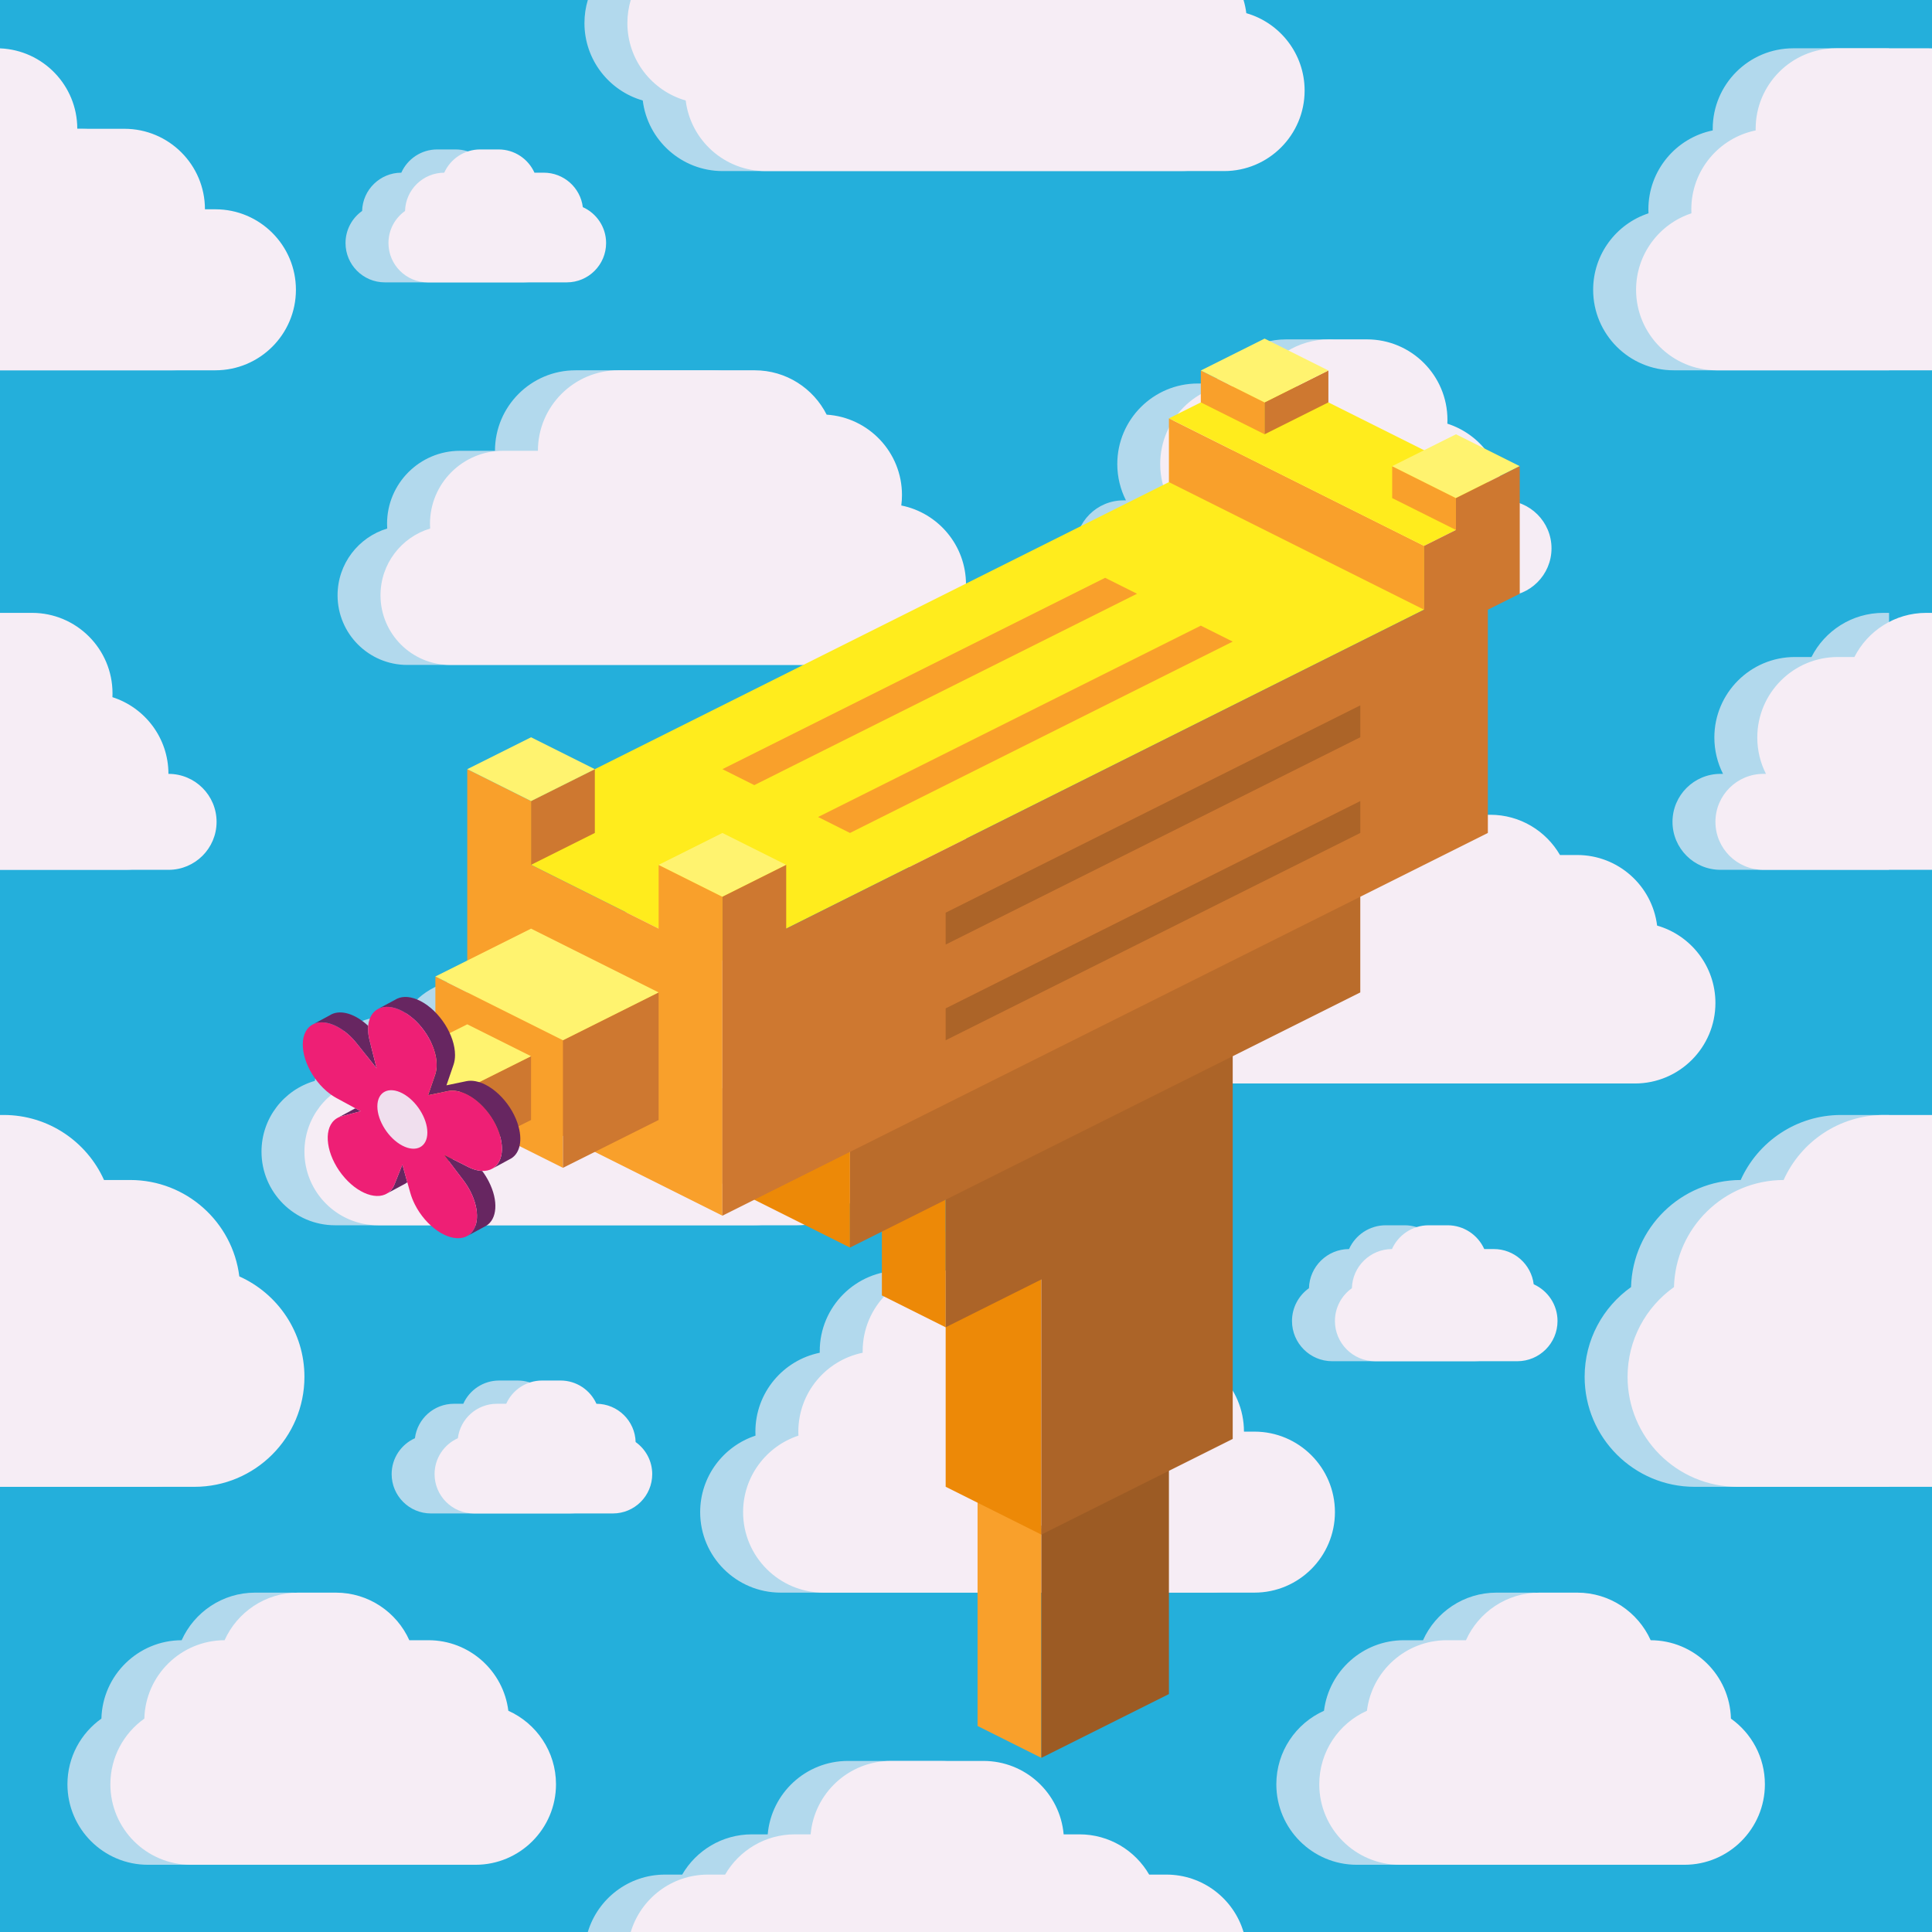<svg id="emyLD69B1HU1" xmlns="http://www.w3.org/2000/svg" xmlns:xlink="http://www.w3.org/1999/xlink" viewBox="0 0 720 720" shape-rendering="geometricPrecision" text-rendering="geometricPrecision">
<rect x="0" y="0" width="720" height="720" fill="#333333" stroke="none"/>
<style><![CDATA[
#emyLD69B1HU6_to {animation: emyLD69B1HU6_to__to 10000ms linear infinite normal forwards}@keyframes emyLD69B1HU6_to__to { 0% {transform: translate(-7.998px,360px)} 100% {transform: translate(712px,360px)}} #emyLD69B1HU9_to {animation: emyLD69B1HU9_to__to 10000ms linear infinite normal forwards}@keyframes emyLD69B1HU9_to__to { 0% {transform: translate(339.6px,390.646px);animation-timing-function: cubic-bezier(0.445,0.05,0.55,0.95)} 25% {transform: translate(339.6px,331.543px);animation-timing-function: cubic-bezier(0.445,0.05,0.55,0.95)} 50% {transform: translate(339.6px,390.646px);animation-timing-function: cubic-bezier(0.445,0.05,0.55,0.95)} 75% {transform: translate(339.6px,331.543px);animation-timing-function: cubic-bezier(0.445,0.05,0.55,0.95)} 100% {transform: translate(339.6px,390.646px)}}
]]></style>
<rect width="720" height="720" rx="0" ry="0" clip-rule="evenodd" fill="none" fill-rule="evenodd" stroke-linejoin="round" stroke-miterlimit="2"/><g clip-path="url(#emyLD69B1HU44)" clip-rule="evenodd"><g><rect width="720" height="720" rx="0" ry="0" clip-rule="evenodd" fill="#24afdb" fill-rule="evenodd" stroke-linejoin="round" stroke-miterlimit="2"/><g id="emyLD69B1HU6_to" transform="translate(-7.998,360)"><g transform="translate(7.998,-360)"><path d="M72.464,554.095h-144.928c-22.622,0-40.989-18.367-40.989-40.99c0-13.798,6.833-26.013,17.296-33.443.571-22.087,18.651-39.851,40.861-39.912c6.412-14.278,20.759-24.232,37.414-24.232h19.236c16.654,0,31.001,9.954,37.413,24.232h9.74c20.909,0,38.182,15.689,40.679,35.926c14.297,6.404,24.267,20.762,24.267,37.429c0,22.623-18.367,40.99-40.989,40.99ZM80.28,138h-160.56c-16.557,0-30-13.443-30-30c0-13.283,8.651-24.561,20.622-28.503-.024-.496-.037-.995-.037-1.497c0-14.496,10.304-26.605,23.982-29.395-.004-.201-.006-.403-.006-.605c0-16.557,13.442-30,30-30h34.519c.402,0,.802.008,1.2.024c16.002.63,28.8,13.82,28.8,29.976h17.577c16.557,0,30,13.443,30,30h3.903c16.557,0,30,13.443,30,30s-13.443,30-30,30ZM62.83,324.158h-125.66c-9.868,0-17.88-8.011-17.88-17.88c0-9.868,8.012-17.88,17.88-17.88h.954c-2.067-4.071-3.233-8.676-3.233-13.551c0-16.558,13.443-30,30-30h5.919c.091,0,.182,0,.273.001c4.953-9.757,15.085-16.45,26.768-16.45h14.078c16.558,0,30,13.443,30,30c0,.475-.011.947-.032,1.417c12.1,3.865,20.872,15.208,20.872,28.583h.061c9.868,0,17.88,8.012,17.88,17.88c0,9.869-8.012,17.88-17.88,17.88ZM235.063,720c3.703-12.368,15.178-21.392,28.744-21.392h6.423c5.19-8.965,14.887-15,25.981-15h5.891c1.339-15.324,14.218-27.36,29.886-27.36h34.519c15.668,0,28.547,12.036,29.885,27.36h5.891c11.095,0,20.791,6.035,25.981,15h6.423c13.567,0,25.042,9.024,28.745,21.392h-228.369ZM720,554.095h-72.464c-22.622,0-40.989-18.367-40.989-40.99c0-13.798,6.833-26.013,17.296-33.443.571-22.087,18.651-39.851,40.861-39.912c6.412-14.278,20.759-24.232,37.414-24.232h17.882v138.577Zm0-229.937h-62.83c-9.868,0-17.88-8.011-17.88-17.88c0-9.868,8.012-17.88,17.88-17.88h.954c-2.067-4.071-3.233-8.676-3.233-13.551c0-16.558,13.443-30,30-30h5.919c.091,0,.182,0,.273.001c4.953-9.757,15.085-16.45,26.768-16.45h2.149v95.76ZM720,138h-80.28c-16.557,0-30-13.443-30-30c0-13.283,8.651-24.561,20.622-28.503-.024-.496-.037-.995-.037-1.497c0-14.496,10.304-26.605,23.982-29.395-.004-.201-.006-.403-.006-.605c0-16.557,13.442-30,30-30h34.519c.402,0,.802.008,1.2.024L720,138ZM463.432,0c.475,1.585.822,3.225,1.029,4.908c12.542,3.594,21.732,15.154,21.732,28.844c0,16.558-13.443,30-30,30h-170.88c-15.305,0-27.949-11.485-29.774-26.3-12.542-3.594-21.732-15.154-21.732-28.844c0-2.992.439-5.881,1.256-8.608h228.369ZM297.551,535.023c-.024-.496-.037-.995-.037-1.497c0-14.496,10.305-26.605,23.982-29.395-.004-.201-.006-.403-.006-.605c0-16.558,13.442-30,30-30h34.519c16.558,0,30,13.442,30,30h17.577c16.558,0,30,13.442,30,30h3.903c16.558,0,30,13.442,30,30c0,16.557-13.442,30-30,30h-160.56c-16.557,0-30-13.443-30-30c0-13.283,8.652-24.561,20.622-28.503Zm55.563-231.428c3.997,1.316,6.886,5.081,6.886,9.517c0,5.528-4.488,10.017-10.017,10.017h-53.611c-5.529,0-10.017-4.489-10.017-10.017c0-5.529,4.488-10.017,10.017-10.017h1.303c0-5.529,4.489-10.017,10.017-10.017h5.869c0-5.529,4.489-10.017,10.017-10.017h11.526c5.529,0,10.017,4.488,10.017,10.017c0,.067-.001.134-.002.202c4.567.931,8.008,4.974,8.008,9.815c0,.167-.005.334-.013.5ZM217.203,77.197c5.11,2.289,8.674,7.421,8.674,13.38c0,8.086-6.565,14.652-14.652,14.652h-51.806c-8.087,0-14.652-6.566-14.652-14.652c0-4.933,2.442-9.299,6.182-11.955.204-7.896,6.667-14.246,14.607-14.267c2.292-5.104,7.42-8.662,13.374-8.662h6.876c5.953,0,11.082,3.558,13.374,8.662h3.482c7.474,0,13.648,5.608,14.541,12.842ZM509.414,637.555c1.828-14.811,14.47-26.294,29.773-26.294h7.129c4.692-10.45,15.193-17.735,27.382-17.735h14.079c12.189,0,22.69,7.285,27.383,17.735c16.255.045,29.488,13.046,29.906,29.212c7.658,5.438,12.659,14.378,12.659,24.476c0,16.558-13.443,30-30,30h-106.072c-16.557,0-30-13.442-30-30c0-12.199,7.297-22.707,17.761-27.394Zm62.157-158.938c5.227,2.341,8.872,7.59,8.872,13.683c0,8.271-6.715,14.985-14.985,14.985h-52.984c-8.27,0-14.985-6.714-14.985-14.985c0-5.044,2.498-9.51,6.323-12.226.209-8.075,6.819-14.569,14.939-14.592c2.344-5.219,7.589-8.858,13.677-8.858h7.033c6.088,0,11.334,3.639,13.678,8.858h3.561c7.643,0,13.958,5.736,14.871,13.135ZM423.328,318.638c5.19-8.964,14.886-15,25.981-15h5.891c1.339-15.323,14.217-27.36,29.885-27.36h34.52c15.668,0,28.546,12.037,29.885,27.36h5.891c11.095,0,20.791,6.036,25.981,15h6.423c15.305,0,27.949,11.486,29.774,26.301c12.542,3.594,21.731,15.154,21.731,28.844c0,16.558-13.442,30-30,30h-170.88c-15.305,0-27.948-11.486-29.773-26.3-12.542-3.594-21.732-15.155-21.732-28.845c0-16.557,13.443-30,30-30h6.423ZM310.933,378.766h5.873c15.14,0,27.432,12.292,27.432,27.432c0,12.518-8.403,23.09-19.871,26.376-1.669,13.547-13.231,24.05-27.226,24.05h-156.255c-15.141,0-27.433-12.292-27.433-27.433c0-12.518,8.403-23.089,19.872-26.375c1.669-13.547,13.23-24.05,27.225-24.05h5.874c4.746-8.197,13.612-13.717,23.757-13.717h5.387c1.224-14.011,13.001-25.018,27.328-25.018h31.565c14.327,0,26.103,11.007,27.327,25.018h5.387c10.145,0,19.012,5.52,23.758,13.717ZM189.443,637.555c10.463,4.687,17.76,15.195,17.76,27.394c0,16.558-13.442,30-30,30h-106.071c-16.558,0-30-13.442-30-30c0-10.098,5-19.038,12.659-24.476.418-16.166,13.65-29.167,29.906-29.212c4.692-10.45,15.193-17.735,27.382-17.735h14.079c12.189,0,22.69,7.285,27.383,17.735h7.129c15.302,0,27.945,11.483,29.773,26.294ZM170.629,535.987c.893-7.235,7.067-12.843,14.541-12.843h3.482c2.292-5.104,7.421-8.662,13.374-8.662h6.876c5.954,0,11.082,3.558,13.374,8.662c7.94.022,14.402,6.372,14.607,14.267c3.74,2.656,6.182,7.023,6.182,11.955c0,8.087-6.565,14.652-14.652,14.652h-51.806c-8.087,0-14.652-6.565-14.652-14.652c0-5.958,3.563-11.09,8.674-13.379ZM160.3,196.97c-.038-.589-.057-1.183-.057-1.782c0-15.005,12.182-27.188,27.188-27.188h13.032c0-16.557,13.443-30,30-30h50.799c11.715,0,21.871,6.73,26.809,16.532c15.659.997,28.068,14.03,28.068,29.938c0,1.325-.086,2.63-.253,3.91C349.629,191.119,360,203.259,360,217.802c0,16.557-13.443,30-30,30h-162.238c-14.328,0-25.961-11.633-25.961-25.961c0-11.735,7.803-21.662,18.499-24.871Zm275.313-10.496c-2.067-4.071-3.233-8.677-3.233-13.552c0-16.557,13.443-30,30-30h5.919c.091,0,.182.001.273.002c4.953-9.757,15.085-16.45,26.768-16.45h14.079c16.557,0,30,13.443,30,30c0,.475-.011.947-.033,1.416c12.1,3.866,20.872,15.209,20.872,28.584h.061c9.868,0,17.88,8.012,17.88,17.88s-8.012,17.88-17.88,17.88h-125.659c-9.869,0-17.88-8.012-17.88-17.88s8.011-17.88,17.88-17.88h.953ZM-719.997,415.518h1.354c16.654,0,31.001,9.954,37.413,24.232h9.74c20.909,0,38.182,15.689,40.679,35.926c14.297,6.404,24.267,20.762,24.267,37.429c0,22.623-18.367,40.99-40.989,40.99h-72.464v-138.577ZM-484.934,720c3.703-12.368,15.178-21.392,28.744-21.392h6.423c5.19-8.965,14.887-15,25.981-15h5.891c1.339-15.324,14.218-27.36,29.886-27.36h34.519c15.668,0,28.547,12.036,29.885,27.36h5.891c11.095,0,20.791,6.035,25.981,15h6.423c13.567,0,25.042,9.024,28.745,21.392h-228.369ZM-256.565,0c.475,1.585.822,3.225,1.029,4.908c12.542,3.594,21.732,15.154,21.732,28.844c0,16.558-13.443,30-30,30h-170.88c-15.305,0-27.949-11.485-29.774-26.3C-477,33.858,-486.19,22.298,-486.19,8.608c0-2.992.439-5.881,1.256-8.608h228.369ZM-719.997,18.024c16.002.63,28.8,13.82,28.8,29.976h17.577c16.557,0,30,13.443,30,30h3.903c16.557,0,30,13.443,30,30s-13.443,30-30,30h-80.28v-119.976Zm0,210.374h11.929c16.558,0,30,13.443,30,30c0,.475-.011.947-.032,1.417c12.1,3.865,20.872,15.208,20.872,28.583h.061c9.868,0,17.88,8.012,17.88,17.88c0,9.869-8.012,17.88-17.88,17.88h-62.83v-95.76Zm297.551,306.625c-.024-.496-.037-.995-.037-1.497c0-14.496,10.305-26.605,23.982-29.395-.004-.201-.006-.403-.006-.605c0-16.558,13.442-30,30-30h34.519c16.558,0,30,13.442,30,30h17.577c16.558,0,30,13.442,30,30h3.903c16.558,0,30,13.442,30,30c0,16.557-13.442,30-30,30h-160.56c-16.557,0-30-13.443-30-30c0-13.283,8.652-24.561,20.622-28.503Zm55.563-231.428c3.997,1.316,6.886,5.081,6.886,9.517c0,5.528-4.488,10.017-10.017,10.017h-53.611c-5.529,0-10.017-4.489-10.017-10.017c0-5.529,4.488-10.017,10.017-10.017h1.303c0-5.529,4.489-10.017,10.017-10.017h5.869c0-5.529,4.489-10.017,10.017-10.017h11.526c5.529,0,10.017,4.488,10.017,10.017c0,.067-.001.134-.002.202c4.567.931,8.008,4.974,8.008,9.815c0,.167-.005.334-.013.5ZM-502.794,77.197c5.11,2.289,8.674,7.421,8.674,13.38c0,8.086-6.565,14.652-14.652,14.652h-51.806c-8.087,0-14.652-6.566-14.652-14.652c0-4.933,2.442-9.299,6.182-11.955.204-7.896,6.667-14.246,14.607-14.267c2.292-5.104,7.42-8.662,13.374-8.662h6.876c5.953,0,11.082,3.558,13.374,8.662h3.482c7.474,0,13.648,5.608,14.541,12.842Zm292.211,560.358c1.828-14.811,14.47-26.294,29.773-26.294h7.129c4.692-10.45,15.193-17.735,27.382-17.735h14.079c12.189,0,22.69,7.285,27.383,17.735c16.255.045,29.488,13.046,29.906,29.212c7.658,5.438,12.659,14.378,12.659,24.476c0,16.558-13.443,30-30,30h-106.072c-16.557,0-30-13.442-30-30c0-12.199,7.297-22.707,17.761-27.394Zm62.157-158.938c5.227,2.341,8.872,7.59,8.872,13.683c0,8.271-6.715,14.985-14.985,14.985h-52.984c-8.27,0-14.985-6.714-14.985-14.985c0-5.044,2.498-9.51,6.323-12.226.209-8.075,6.819-14.569,14.939-14.592c2.344-5.219,7.589-8.858,13.677-8.858h7.033c6.088,0,11.334,3.639,13.678,8.858h3.561c7.643,0,13.958,5.736,14.871,13.135ZM-296.669,318.638c5.19-8.964,14.886-15,25.981-15h5.891c1.339-15.323,14.217-27.36,29.885-27.36h34.52c15.668,0,28.546,12.037,29.885,27.36h5.891c11.095,0,20.791,6.036,25.981,15h6.423c15.305,0,27.949,11.486,29.774,26.301c12.542,3.594,21.731,15.154,21.731,28.844c0,16.558-13.442,30-30,30h-170.88c-15.305,0-27.948-11.486-29.773-26.3-12.542-3.594-21.732-15.155-21.732-28.845c0-16.557,13.443-30,30-30h6.423Zm-112.395,60.128h5.873c15.14,0,27.432,12.292,27.432,27.432c0,12.518-8.403,23.09-19.871,26.376-1.669,13.547-13.231,24.05-27.226,24.05h-156.255c-15.141,0-27.433-12.292-27.433-27.433c0-12.518,8.403-23.089,19.872-26.375c1.669-13.547,13.23-24.05,27.225-24.05h5.874c4.746-8.197,13.612-13.717,23.757-13.717h5.387c1.224-14.011,13.001-25.018,27.328-25.018h31.565c14.327,0,26.103,11.007,27.327,25.018h5.387c10.145,0,19.012,5.52,23.758,13.717Zm-121.49,258.789c10.463,4.687,17.76,15.195,17.76,27.394c0,16.558-13.442,30-30,30h-106.071c-16.558,0-30-13.442-30-30c0-10.098,5-19.038,12.659-24.476.418-16.166,13.65-29.167,29.906-29.212c4.692-10.45,15.193-17.735,27.382-17.735h14.079c12.189,0,22.69,7.285,27.383,17.735h7.129c15.302,0,27.945,11.483,29.773,26.294Zm-18.814-101.568c.893-7.235,7.067-12.843,14.541-12.843h3.482c2.292-5.104,7.421-8.662,13.374-8.662h6.876c5.954,0,11.082,3.558,13.374,8.662c7.94.022,14.402,6.372,14.607,14.267c3.74,2.656,6.182,7.023,6.182,11.955c0,8.087-6.565,14.652-14.652,14.652h-51.806c-8.087,0-14.652-6.565-14.652-14.652c0-5.958,3.563-11.09,8.674-13.379ZM-559.697,196.97c-.038-.589-.057-1.183-.057-1.782c0-15.005,12.182-27.188,27.188-27.188h13.032c0-16.557,13.443-30,30-30h50.799c11.715,0,21.871,6.73,26.809,16.532c15.659.997,28.068,14.03,28.068,29.938c0,1.325-.086,2.63-.253,3.91c13.743,2.739,24.114,14.879,24.114,29.422c0,16.557-13.443,30-30,30h-162.238c-14.328,0-25.961-11.633-25.961-25.961c0-11.735,7.803-21.662,18.499-24.871Zm275.313-10.496c-2.067-4.071-3.233-8.677-3.233-13.552c0-16.557,13.443-30,30-30h5.919c.091,0,.182.001.273.002c4.953-9.757,15.085-16.45,26.768-16.45h14.079c16.557,0,30,13.443,30,30c0,.475-.011.947-.033,1.416c12.1,3.866,20.872,15.209,20.872,28.584h.061c9.868,0,17.88,8.012,17.88,17.88s-8.012,17.88-17.88,17.88h-125.659c-9.869,0-17.88-8.012-17.88-17.88s8.011-17.88,17.88-17.88h.953Z" transform="translate(-16 0)" opacity="0.68" clip-rule="evenodd" fill="#f6edf5" fill-rule="evenodd" stroke-linejoin="round" stroke-miterlimit="2"/><path d="M72.464,554.095h-144.928c-22.622,0-40.989-18.367-40.989-40.99c0-13.798,6.833-26.013,17.296-33.443.571-22.087,18.651-39.851,40.861-39.912c6.412-14.278,20.759-24.232,37.414-24.232h19.236c16.654,0,31.001,9.954,37.413,24.232h9.74c20.909,0,38.182,15.689,40.679,35.926c14.297,6.404,24.267,20.762,24.267,37.429c0,22.623-18.367,40.99-40.989,40.99ZM80.28,138h-160.56c-16.557,0-30-13.443-30-30c0-13.283,8.651-24.561,20.622-28.503-.024-.496-.037-.995-.037-1.497c0-14.496,10.304-26.605,23.982-29.395-.004-.201-.006-.403-.006-.605c0-16.557,13.442-30,30-30h34.519c.402,0,.802.008,1.2.024c16.002.63,28.8,13.82,28.8,29.976h17.577c16.557,0,30,13.443,30,30h3.903c16.557,0,30,13.443,30,30s-13.443,30-30,30ZM62.83,324.158h-125.66c-9.868,0-17.88-8.011-17.88-17.88c0-9.868,8.012-17.88,17.88-17.88h.954c-2.067-4.071-3.233-8.676-3.233-13.551c0-16.558,13.443-30,30-30h5.919c.091,0,.182,0,.273.001c4.953-9.757,15.085-16.45,26.768-16.45h14.078c16.558,0,30,13.443,30,30c0,.475-.011.947-.032,1.417c12.1,3.865,20.872,15.208,20.872,28.583h.061c9.868,0,17.88,8.012,17.88,17.88c0,9.869-8.012,17.88-17.88,17.88ZM235.063,720c3.703-12.368,15.178-21.392,28.744-21.392h6.423c5.19-8.965,14.887-15,25.981-15h5.891c1.339-15.324,14.218-27.36,29.886-27.36h34.519c15.668,0,28.547,12.036,29.885,27.36h5.891c11.095,0,20.791,6.035,25.981,15h6.423c13.567,0,25.042,9.024,28.745,21.392h-228.369ZM720,554.095h-72.464c-22.622,0-40.989-18.367-40.989-40.99c0-13.798,6.833-26.013,17.296-33.443.571-22.087,18.651-39.851,40.861-39.912c6.412-14.278,20.759-24.232,37.414-24.232h17.882v138.577Zm0-229.937h-62.83c-9.868,0-17.88-8.011-17.88-17.88c0-9.868,8.012-17.88,17.88-17.88h.954c-2.067-4.071-3.233-8.676-3.233-13.551c0-16.558,13.443-30,30-30h5.919c.091,0,.182,0,.273.001c4.953-9.757,15.085-16.45,26.768-16.45h2.149v95.76ZM720,138h-80.28c-16.557,0-30-13.443-30-30c0-13.283,8.651-24.561,20.622-28.503-.024-.496-.037-.995-.037-1.497c0-14.496,10.304-26.605,23.982-29.395-.004-.201-.006-.403-.006-.605c0-16.557,13.442-30,30-30h34.519c.402,0,.802.008,1.2.024L720,138ZM463.432,0c.475,1.585.822,3.225,1.029,4.908c12.542,3.594,21.732,15.154,21.732,28.844c0,16.558-13.443,30-30,30h-170.88c-15.305,0-27.949-11.485-29.774-26.3-12.542-3.594-21.732-15.154-21.732-28.844c0-2.992.439-5.881,1.256-8.608h228.369ZM297.551,535.023c-.024-.496-.037-.995-.037-1.497c0-14.496,10.305-26.605,23.982-29.395-.004-.201-.006-.403-.006-.605c0-16.558,13.442-30,30-30h34.519c16.558,0,30,13.442,30,30h17.577c16.558,0,30,13.442,30,30h3.903c16.558,0,30,13.442,30,30c0,16.557-13.442,30-30,30h-160.56c-16.557,0-30-13.443-30-30c0-13.283,8.652-24.561,20.622-28.503Zm55.563-231.428c3.997,1.316,6.886,5.081,6.886,9.517c0,5.528-4.488,10.017-10.017,10.017h-53.611c-5.529,0-10.017-4.489-10.017-10.017c0-5.529,4.488-10.017,10.017-10.017h1.303c0-5.529,4.489-10.017,10.017-10.017h5.869c0-5.529,4.489-10.017,10.017-10.017h11.526c5.529,0,10.017,4.488,10.017,10.017c0,.067-.001.134-.002.202c4.567.931,8.008,4.974,8.008,9.815c0,.167-.005.334-.013.5ZM217.203,77.197c5.11,2.289,8.674,7.421,8.674,13.38c0,8.086-6.565,14.652-14.652,14.652h-51.806c-8.087,0-14.652-6.566-14.652-14.652c0-4.933,2.442-9.299,6.182-11.955.204-7.896,6.667-14.246,14.607-14.267c2.292-5.104,7.42-8.662,13.374-8.662h6.876c5.953,0,11.082,3.558,13.374,8.662h3.482c7.474,0,13.648,5.608,14.541,12.842ZM509.414,637.555c1.828-14.811,14.47-26.294,29.773-26.294h7.129c4.692-10.45,15.193-17.735,27.382-17.735h14.079c12.189,0,22.69,7.285,27.383,17.735c16.255.045,29.488,13.046,29.906,29.212c7.658,5.438,12.659,14.378,12.659,24.476c0,16.558-13.443,30-30,30h-106.072c-16.557,0-30-13.442-30-30c0-12.199,7.297-22.707,17.761-27.394Zm62.157-158.938c5.227,2.341,8.872,7.59,8.872,13.683c0,8.271-6.715,14.985-14.985,14.985h-52.984c-8.27,0-14.985-6.714-14.985-14.985c0-5.044,2.498-9.51,6.323-12.226.209-8.075,6.819-14.569,14.939-14.592c2.344-5.219,7.589-8.858,13.677-8.858h7.033c6.088,0,11.334,3.639,13.678,8.858h3.561c7.643,0,13.958,5.736,14.871,13.135ZM423.328,318.638c5.19-8.964,14.886-15,25.981-15h5.891c1.339-15.323,14.217-27.36,29.885-27.36h34.52c15.668,0,28.546,12.037,29.885,27.36h5.891c11.095,0,20.791,6.036,25.981,15h6.423c15.305,0,27.949,11.486,29.774,26.301c12.542,3.594,21.731,15.154,21.731,28.844c0,16.558-13.442,30-30,30h-170.88c-15.305,0-27.948-11.486-29.773-26.3-12.542-3.594-21.732-15.155-21.732-28.845c0-16.557,13.443-30,30-30h6.423ZM310.933,378.766h5.873c15.14,0,27.432,12.292,27.432,27.432c0,12.518-8.403,23.09-19.871,26.376-1.669,13.547-13.231,24.05-27.226,24.05h-156.255c-15.141,0-27.433-12.292-27.433-27.433c0-12.518,8.403-23.089,19.872-26.375c1.669-13.547,13.23-24.05,27.225-24.05h5.874c4.746-8.197,13.612-13.717,23.757-13.717h5.387c1.224-14.011,13.001-25.018,27.328-25.018h31.565c14.327,0,26.103,11.007,27.327,25.018h5.387c10.145,0,19.012,5.52,23.758,13.717ZM189.443,637.555c10.463,4.687,17.76,15.195,17.76,27.394c0,16.558-13.442,30-30,30h-106.071c-16.558,0-30-13.442-30-30c0-10.098,5-19.038,12.659-24.476.418-16.166,13.65-29.167,29.906-29.212c4.692-10.45,15.193-17.735,27.382-17.735h14.079c12.189,0,22.69,7.285,27.383,17.735h7.129c15.302,0,27.945,11.483,29.773,26.294ZM170.629,535.987c.893-7.235,7.067-12.843,14.541-12.843h3.482c2.292-5.104,7.421-8.662,13.374-8.662h6.876c5.954,0,11.082,3.558,13.374,8.662c7.94.022,14.402,6.372,14.607,14.267c3.74,2.656,6.182,7.023,6.182,11.955c0,8.087-6.565,14.652-14.652,14.652h-51.806c-8.087,0-14.652-6.565-14.652-14.652c0-5.958,3.563-11.09,8.674-13.379ZM160.3,196.97c-.038-.589-.057-1.183-.057-1.782c0-15.005,12.182-27.188,27.188-27.188h13.032c0-16.557,13.443-30,30-30h50.799c11.715,0,21.871,6.73,26.809,16.532c15.659.997,28.068,14.03,28.068,29.938c0,1.325-.086,2.63-.253,3.91C349.629,191.119,360,203.259,360,217.802c0,16.557-13.443,30-30,30h-162.238c-14.328,0-25.961-11.633-25.961-25.961c0-11.735,7.803-21.662,18.499-24.871Zm275.313-10.496c-2.067-4.071-3.233-8.677-3.233-13.552c0-16.557,13.443-30,30-30h5.919c.091,0,.182.001.273.002c4.953-9.757,15.085-16.45,26.768-16.45h14.079c16.557,0,30,13.443,30,30c0,.475-.011.947-.033,1.416c12.1,3.866,20.872,15.209,20.872,28.584h.061c9.868,0,17.88,8.012,17.88,17.88s-8.012,17.88-17.88,17.88h-125.659c-9.869,0-17.88-8.012-17.88-17.88s8.011-17.88,17.88-17.88h.953ZM-719.997,415.518h1.354c16.654,0,31.001,9.954,37.413,24.232h9.74c20.909,0,38.182,15.689,40.679,35.926c14.297,6.404,24.267,20.762,24.267,37.429c0,22.623-18.367,40.99-40.989,40.99h-72.464v-138.577ZM-484.934,720c3.703-12.368,15.178-21.392,28.744-21.392h6.423c5.19-8.965,14.887-15,25.981-15h5.891c1.339-15.324,14.218-27.36,29.886-27.36h34.519c15.668,0,28.547,12.036,29.885,27.36h5.891c11.095,0,20.791,6.035,25.981,15h6.423c13.567,0,25.042,9.024,28.745,21.392h-228.369ZM-256.565,0c.475,1.585.822,3.225,1.029,4.908c12.542,3.594,21.732,15.154,21.732,28.844c0,16.558-13.443,30-30,30h-170.88c-15.305,0-27.949-11.485-29.774-26.3C-477,33.858,-486.19,22.298,-486.19,8.608c0-2.992.439-5.881,1.256-8.608h228.369ZM-719.997,18.024c16.002.63,28.8,13.82,28.8,29.976h17.577c16.557,0,30,13.443,30,30h3.903c16.557,0,30,13.443,30,30s-13.443,30-30,30h-80.28v-119.976Zm0,210.374h11.929c16.558,0,30,13.443,30,30c0,.475-.011.947-.032,1.417c12.1,3.865,20.872,15.208,20.872,28.583h.061c9.868,0,17.88,8.012,17.88,17.88c0,9.869-8.012,17.88-17.88,17.88h-62.83v-95.76Zm297.551,306.625c-.024-.496-.037-.995-.037-1.497c0-14.496,10.305-26.605,23.982-29.395-.004-.201-.006-.403-.006-.605c0-16.558,13.442-30,30-30h34.519c16.558,0,30,13.442,30,30h17.577c16.558,0,30,13.442,30,30h3.903c16.558,0,30,13.442,30,30c0,16.557-13.442,30-30,30h-160.56c-16.557,0-30-13.443-30-30c0-13.283,8.652-24.561,20.622-28.503Zm55.563-231.428c3.997,1.316,6.886,5.081,6.886,9.517c0,5.528-4.488,10.017-10.017,10.017h-53.611c-5.529,0-10.017-4.489-10.017-10.017c0-5.529,4.488-10.017,10.017-10.017h1.303c0-5.529,4.489-10.017,10.017-10.017h5.869c0-5.529,4.489-10.017,10.017-10.017h11.526c5.529,0,10.017,4.488,10.017,10.017c0,.067-.001.134-.002.202c4.567.931,8.008,4.974,8.008,9.815c0,.167-.005.334-.013.5ZM-502.794,77.197c5.11,2.289,8.674,7.421,8.674,13.38c0,8.086-6.565,14.652-14.652,14.652h-51.806c-8.087,0-14.652-6.566-14.652-14.652c0-4.933,2.442-9.299,6.182-11.955.204-7.896,6.667-14.246,14.607-14.267c2.292-5.104,7.42-8.662,13.374-8.662h6.876c5.953,0,11.082,3.558,13.374,8.662h3.482c7.474,0,13.648,5.608,14.541,12.842Zm292.211,560.358c1.828-14.811,14.47-26.294,29.773-26.294h7.129c4.692-10.45,15.193-17.735,27.382-17.735h14.079c12.189,0,22.69,7.285,27.383,17.735c16.255.045,29.488,13.046,29.906,29.212c7.658,5.438,12.659,14.378,12.659,24.476c0,16.558-13.443,30-30,30h-106.072c-16.557,0-30-13.442-30-30c0-12.199,7.297-22.707,17.761-27.394Zm62.157-158.938c5.227,2.341,8.872,7.59,8.872,13.683c0,8.271-6.715,14.985-14.985,14.985h-52.984c-8.27,0-14.985-6.714-14.985-14.985c0-5.044,2.498-9.51,6.323-12.226.209-8.075,6.819-14.569,14.939-14.592c2.344-5.219,7.589-8.858,13.677-8.858h7.033c6.088,0,11.334,3.639,13.678,8.858h3.561c7.643,0,13.958,5.736,14.871,13.135ZM-296.669,318.638c5.19-8.964,14.886-15,25.981-15h5.891c1.339-15.323,14.217-27.36,29.885-27.36h34.52c15.668,0,28.546,12.037,29.885,27.36h5.891c11.095,0,20.791,6.036,25.981,15h6.423c15.305,0,27.949,11.486,29.774,26.301c12.542,3.594,21.731,15.154,21.731,28.844c0,16.558-13.442,30-30,30h-170.88c-15.305,0-27.948-11.486-29.773-26.3-12.542-3.594-21.732-15.155-21.732-28.845c0-16.557,13.443-30,30-30h6.423Zm-112.395,60.128h5.873c15.14,0,27.432,12.292,27.432,27.432c0,12.518-8.403,23.09-19.871,26.376-1.669,13.547-13.231,24.05-27.226,24.05h-156.255c-15.141,0-27.433-12.292-27.433-27.433c0-12.518,8.403-23.089,19.872-26.375c1.669-13.547,13.23-24.05,27.225-24.05h5.874c4.746-8.197,13.612-13.717,23.757-13.717h5.387c1.224-14.011,13.001-25.018,27.328-25.018h31.565c14.327,0,26.103,11.007,27.327,25.018h5.387c10.145,0,19.012,5.52,23.758,13.717Zm-121.49,258.789c10.463,4.687,17.76,15.195,17.76,27.394c0,16.558-13.442,30-30,30h-106.071c-16.558,0-30-13.442-30-30c0-10.098,5-19.038,12.659-24.476.418-16.166,13.65-29.167,29.906-29.212c4.692-10.45,15.193-17.735,27.382-17.735h14.079c12.189,0,22.69,7.285,27.383,17.735h7.129c15.302,0,27.945,11.483,29.773,26.294Zm-18.814-101.568c.893-7.235,7.067-12.843,14.541-12.843h3.482c2.292-5.104,7.421-8.662,13.374-8.662h6.876c5.954,0,11.082,3.558,13.374,8.662c7.94.022,14.402,6.372,14.607,14.267c3.74,2.656,6.182,7.023,6.182,11.955c0,8.087-6.565,14.652-14.652,14.652h-51.806c-8.087,0-14.652-6.565-14.652-14.652c0-5.958,3.563-11.09,8.674-13.379ZM-559.697,196.97c-.038-.589-.057-1.183-.057-1.782c0-15.005,12.182-27.188,27.188-27.188h13.032c0-16.557,13.443-30,30-30h50.799c11.715,0,21.871,6.73,26.809,16.532c15.659.997,28.068,14.03,28.068,29.938c0,1.325-.086,2.63-.253,3.91c13.743,2.739,24.114,14.879,24.114,29.422c0,16.557-13.443,30-30,30h-162.238c-14.328,0-25.961-11.633-25.961-25.961c0-11.735,7.803-21.662,18.499-24.871Zm275.313-10.496c-2.067-4.071-3.233-8.677-3.233-13.552c0-16.557,13.443-30,30-30h5.919c.091,0,.182.001.273.002c4.953-9.757,15.085-16.45,26.768-16.45h14.079c16.557,0,30,13.443,30,30c0,.475-.011.947-.033,1.416c12.1,3.866,20.872,15.209,20.872,28.584h.061c9.868,0,17.88,8.012,17.88,17.88s-8.012,17.88-17.88,17.88h-125.659c-9.869,0-17.88-8.012-17.88-17.88s8.011-17.88,17.88-17.88h.953Z" clip-rule="evenodd" fill="#f6edf5" fill-rule="evenodd" stroke-linejoin="round" stroke-miterlimit="2"/></g></g><g id="emyLD69B1HU9_to" transform="translate(339.6,390.646)"><g transform="translate(-339.6,-360)" clip-rule="evenodd"><g clip-rule="evenodd"><path d="M388.08,539.054l-23.771-11.886v85.404l23.771,11.886v-85.404Z" clip-rule="evenodd" fill="#f9a02b" fill-rule="evenodd" stroke-linejoin="round" stroke-miterlimit="2"/><path d="M435.623,514.18L388.08,537.952v86.506l47.543-23.771v-86.507Z" clip-rule="evenodd" fill="#9c5b24" fill-rule="evenodd" stroke-linejoin="round" stroke-miterlimit="2"/><path d="M459.395,137.142L174.136,279.771l95.086,47.543L554.481,184.685l-95.086-47.543Z" clip-rule="evenodd" fill="#ffec1d" fill-rule="evenodd" stroke-linejoin="round" stroke-miterlimit="2"/><path d="M411.852,184.685L269.222,256l11.886,5.943l142.629-71.315-11.885-5.943Z" clip-rule="evenodd" fill="#f9a02b" fill-rule="evenodd" stroke-linejoin="round" stroke-miterlimit="2"/><path d="M447.509,202.514L304.88,273.828l11.885,5.943l142.63-71.314-11.886-5.943Z" clip-rule="evenodd" fill="#f9a02b" fill-rule="evenodd" stroke-linejoin="round" stroke-miterlimit="2"/><path d="M197.908,291.657l47.543,23.771v-23.771l23.771,11.886v118.857l-95.086-47.543v-118.857l23.772,11.885v23.772Z" clip-rule="evenodd" fill="#f9a02b" fill-rule="evenodd" stroke-linejoin="round" stroke-miterlimit="2"/><path d="M316.765,398.629l-47.543-23.772v35.657l47.543,23.772v-35.657Z" clip-rule="evenodd" fill="#ed8907" fill-rule="evenodd" stroke-linejoin="round" stroke-miterlimit="2"/><path d="M388.08,446.172l-35.657-17.829v95.086l35.657,17.829v-95.086Z" clip-rule="evenodd" fill="#ed8907" fill-rule="evenodd" stroke-linejoin="round" stroke-miterlimit="2"/><path d="M352.423,416.457l-23.772-11.885v47.543L352.423,464v-47.543Z" clip-rule="evenodd" fill="#ed8907" fill-rule="evenodd" stroke-linejoin="round" stroke-miterlimit="2"/><path d="M209.794,357.029l-47.543-23.772v47.543l47.543,23.772v-47.543Z" clip-rule="evenodd" fill="#f9a02b" fill-rule="evenodd" stroke-linejoin="round" stroke-miterlimit="2"/><path d="M530.709,172.799l-95.086-47.543v23.772l95.086,47.543v-23.772Z" clip-rule="evenodd" fill="#f9a02b" fill-rule="evenodd" stroke-linejoin="round" stroke-miterlimit="2"/><path d="M162.251,380.8l-23.772-11.886v23.772l23.772,11.886v-23.772Z" clip-rule="evenodd" fill="#f9a02b" fill-rule="evenodd" stroke-linejoin="round" stroke-miterlimit="2"/><path d="M459.395,357.029v148.571L388.08,541.258v-95.086L352.423,464v-53.486l106.972-53.485Z" clip-rule="evenodd" fill="#ac6428" fill-rule="evenodd" stroke-linejoin="round" stroke-miterlimit="2"/><path d="M506.938,299.575L316.765,394.662v39.624L506.938,339.2v-39.625Z" clip-rule="evenodd" fill="#ba6c2b" fill-rule="evenodd" stroke-linejoin="round" stroke-miterlimit="2"/><path d="M245.451,339.2l-35.657,17.829v47.543l35.657-17.829v-47.543Z" clip-rule="evenodd" fill="#ce7830" fill-rule="evenodd" stroke-linejoin="round" stroke-miterlimit="2"/><path d="M221.679,256l-23.771,11.885v23.772l23.771-11.886v-23.771Z" clip-rule="evenodd" fill="#ce7830" fill-rule="evenodd" stroke-linejoin="round" stroke-miterlimit="2"/><path d="M197.908,362.971L162.251,380.8v23.772l35.657-17.829v-23.772Z" clip-rule="evenodd" fill="#ce7830" fill-rule="evenodd" stroke-linejoin="round" stroke-miterlimit="2"/><path d="M197.908,315.428l-35.657,17.829l47.543,23.772L245.451,339.2l-47.543-23.772Z" clip-rule="evenodd" fill="#fff36f" fill-rule="evenodd" stroke-linejoin="round" stroke-miterlimit="2"/><path d="M269.222,279.771l-23.771,11.886l23.771,11.886l23.772-11.886-23.772-11.886Z" clip-rule="evenodd" fill="#fff36f" fill-rule="evenodd" stroke-linejoin="round" stroke-miterlimit="2"/><path d="M471.28,107.428l-35.657,17.828l95.086,47.543l35.657-17.828-95.086-47.543Z" clip-rule="evenodd" fill="#ffec1d" fill-rule="evenodd" stroke-linejoin="round" stroke-miterlimit="2"/><path d="M197.908,244.114L174.136,256l23.772,11.885L221.679,256l-23.771-11.886Z" clip-rule="evenodd" fill="#fff36f" fill-rule="evenodd" stroke-linejoin="round" stroke-miterlimit="2"/><path d="M174.136,351.086l-35.657,17.828L162.251,380.8l35.657-17.829-23.772-11.885Z" clip-rule="evenodd" fill="#fff36f" fill-rule="evenodd" stroke-linejoin="round" stroke-miterlimit="2"/><path d="M542.595,154.971l-23.772-11.886v11.886l23.772,11.886v-11.886Z" clip-rule="evenodd" fill="#f9a02b" fill-rule="evenodd" stroke-linejoin="round" stroke-miterlimit="2"/><path d="M471.28,119.313l-23.771-11.885v11.885l23.771,11.886v-11.886Z" clip-rule="evenodd" fill="#f9a02b" fill-rule="evenodd" stroke-linejoin="round" stroke-miterlimit="2"/><path d="M495.052,107.428L471.28,119.313v11.886l23.772-11.886v-11.885Z" clip-rule="evenodd" fill="#ce7830" fill-rule="evenodd" stroke-linejoin="round" stroke-miterlimit="2"/><path d="M542.595,131.199l-23.772,11.886l23.772,11.886l23.771-11.886-23.771-11.886Z" clip-rule="evenodd" fill="#fff36f" fill-rule="evenodd" stroke-linejoin="round" stroke-miterlimit="2"/><path d="M471.28,95.542l-23.771,11.886l23.771,11.885l23.772-11.885L471.28,95.542Z" clip-rule="evenodd" fill="#fff36f" fill-rule="evenodd" stroke-linejoin="round" stroke-miterlimit="2"/><path d="M566.366,143.085v47.543l-11.885,5.943v83.2L269.222,422.4v-118.857l23.772-11.886v23.771L530.709,196.571v-23.772l11.886-5.942v-11.886l23.771-11.886Z" clip-rule="evenodd" fill="#ce7830" fill-rule="evenodd" stroke-linejoin="round" stroke-miterlimit="2"/><path d="M506.938,232.228v11.886L352.423,321.371v-11.885l154.515-77.258Zm0,35.657v11.886L352.423,357.029v-11.886l154.515-77.258Z" clip-rule="evenodd" fill="#ac6428" fill-rule="evenodd" stroke-linejoin="round" stroke-miterlimit="2"/></g><g clip-rule="evenodd"><path d="M116.925,350.947l5.937-3.196c3.269-2.177,8.552-1.117,13.553,3.201.27.233.538.475.802.723-.034.377-.051.768-.051,1.171c0,1.322.187,2.735.555,4.192l2.641,10.447-7.421-9.313c-1.036-1.299-2.172-2.487-3.373-3.524-4.56-3.937-9.355-5.165-12.643-3.701Zm24.011-5.612l6.454-3.474c.199-.122.406-.233.619-.333c2.291-1.072,5.384-.847,8.786.933c7.054,3.692,12.782,12.684,12.782,20.068c0,1.322-.188,2.538-.556,3.61l-2.64,7.684l7.421-1.546c1.035-.216,2.172-.213,3.373.007c6.709,1.229,13.926,8.855,16.106,17.018c1.576,5.904.09,10.482-3.392,12.1l-6.443,3.49c3.19-1.777,4.502-6.224,2.988-11.894-2.18-8.163-9.397-15.789-16.106-17.018-1.201-.22-2.338-.223-3.373-.007l-7.421,1.546l2.64-7.684c.368-1.072.555-2.288.555-3.61c0-7.384-5.727-16.376-12.781-20.068-3.515-1.84-6.7-2.018-9.012-.822Zm38.766,60.39c.938,1.259,1.77,2.595,2.47,3.971c3.669,7.205,3.1,14.071-1.032,16.495-.127.074-.256.144-.39.21l-6.399,3.451c4.079-2.454,4.625-9.289.974-16.46-.742-1.458-1.632-2.872-2.64-4.196l-7.227-9.491l9.053,4.564c1.263.637,2.515,1.073,3.716,1.293.51.093,1.001.147,1.475.163Zm-27.908,4.222c-.232.187-.476.355-.728.505-.145.085-.293.164-.443.238l-6.174,3.315c.281-.184.549-.391.803-.624.742-.681,1.329-1.553,1.741-2.587l2.955-7.411l1.846,6.564Zm-25.715-24.135l6.351-3.431l2.007,1.089-7.226,1.927c-.396.106-.774.244-1.132.415Z" clip-rule="evenodd" fill="#672661" fill-rule="evenodd" stroke-linejoin="round" stroke-miterlimit="2"/><path d="M137.721,357.038c-.368-1.457-.555-2.87-.555-4.192c0-7.384,5.727-10.381,12.782-6.689c7.054,3.692,12.781,12.684,12.781,20.068c0,1.322-.187,2.538-.555,3.61l-2.64,7.684l7.421-1.546c1.035-.216,2.172-.213,3.373.007c6.709,1.229,13.926,8.855,16.106,17.018c2.18,8.164-1.498,13.793-8.207,12.564-1.201-.22-2.453-.656-3.716-1.293l-9.053-4.564l7.227,9.491c1.008,1.324,1.898,2.738,2.64,4.196c4.147,8.144,2.879,15.854-2.828,17.208-5.707,1.353-13.707-4.16-17.853-12.304-.743-1.458-1.329-2.944-1.742-4.409l-2.954-10.504-2.955,7.411c-.412,1.034-.999,1.906-1.741,2.587-4.147,3.804-12.147.943-17.854-6.384s-6.974-16.364-2.828-20.167c.743-.681,1.632-1.164,2.641-1.433l7.226-1.927-9.053-4.911c-1.262-.685-2.515-1.56-3.716-2.598-6.709-5.793-10.386-15.271-8.206-21.152c2.18-5.882,9.396-5.954,16.106-.161c1.201,1.037,2.337,2.225,3.373,3.524l7.421,9.313-2.641-10.447Z" clip-rule="evenodd" fill="#ee1f75" fill-rule="evenodd" stroke-linejoin="round" stroke-miterlimit="2"/><path d="M149.948,376.792c5.142,2.691,9.316,9.245,9.316,14.627s-4.174,7.567-9.316,4.876-9.317-9.245-9.317-14.627s4.175-7.567,9.317-4.876Z" clip-rule="evenodd" fill="#f0dfee" fill-rule="evenodd" stroke-linejoin="round" stroke-miterlimit="2"/></g></g></g></g><clipPath id="emyLD69B1HU44"><rect width="720" height="720" rx="0" ry="0" clip-rule="evenodd" fill-rule="evenodd" stroke-linejoin="round" stroke-miterlimit="2"/></clipPath></g></svg>
